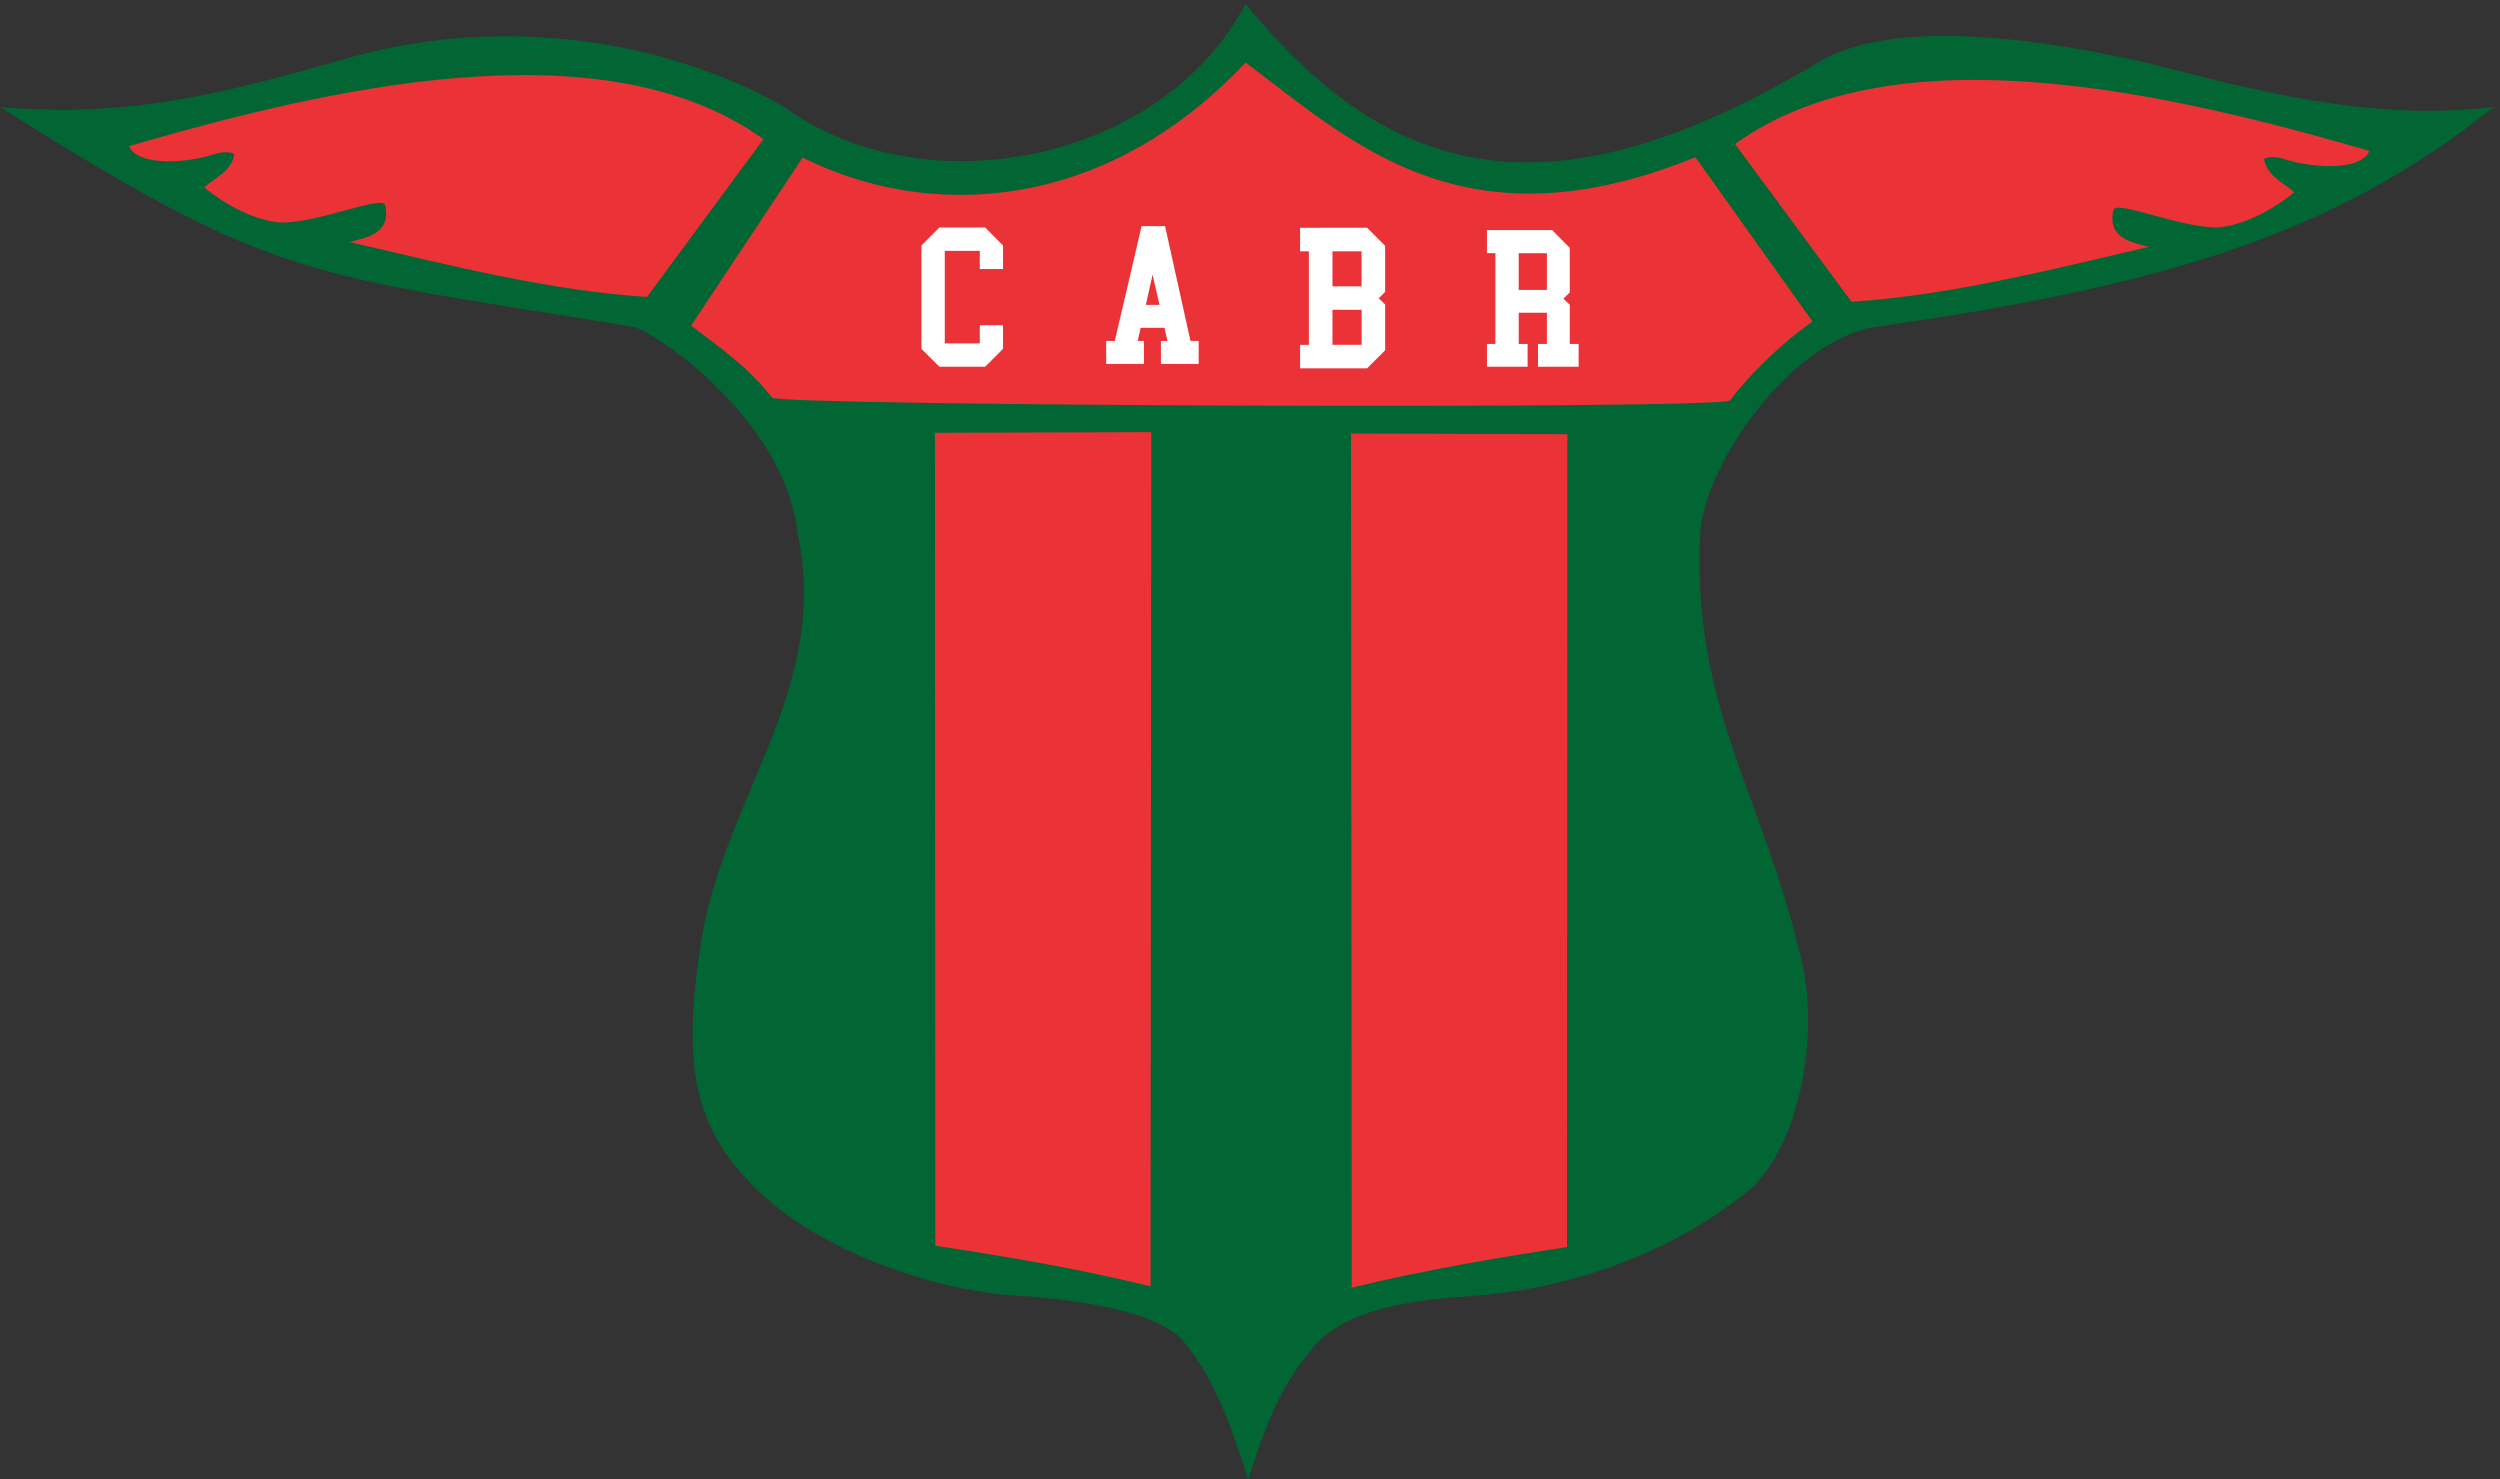 <svg xmlns="http://www.w3.org/2000/svg" xml:space="preserve" viewBox="0.67 1.04 671.98 397.62"><rect x="0.67" y="1.04" width="671.98" height="397.62" fill="#333333" stroke="none"/><path d="M2522.29 2982.26c310-382.41 645.09-423.71 1155.57-119.74 158.25 96.75 473.14 43.85 666.89 0 209.77-53.38 445.99-119.27 700.3-89.11-330.15-263.64-678.35-363.02-1265.54-446.91-176.82-45.95-331.37-289.59-338.33-413.5-17.32-347.46 122.4-522.54 200.48-846.49 46.41-166.147-1.87-407.467-111.39-490.076-161.5-127.157-364.76-193.055-551.33-206.051-110.91-7.887-230.19-21.348-303.51-86.317-82.61-84.929-115.09-183.777-147.57-284.02-32.49 98.392-64.98 200.946-130.88 278.446-49.19 59.172-201.41 82.84-323 91.891-173.09 6.961-396.32 86.32-523.48 200.484-131.35 120.199-170.8 239-130.91 498.423 39.62 300.75 265.11 520.87 197.7 840.91-22.74 216.73-258.63 390.28-328.16 418.2C624.309 2438.41 570.566 2416 5.05 2773.38c266.595-23.67 464.985 32.01 678.68 91.87 328.09 100.59 670.73 43.55 906.36-91.91 285.67-207.41 766.26-109.93 932.2 208.92" style="fill:#016634;fill-opacity:1;fill-rule:evenodd;stroke:none" transform="matrix(.133 0 0 -.133 0 398.667)"/><path d="M2522.37 2863.37c216.72-162.66 441.81-381.02 909.13-191.44 78.9-110.68 157.8-221.36 236.71-332.04-65.67-45.72-133.04-113.2-166.38-159.42-15.77-18.8-1925-11.13-1936.6 5.57-44.09 57.55-103.49 100.47-163.59 145.49 75.18 113.24 150.36 226.47 225.54 339.71 249.66-125.31 605.15-115.56 895.19 192.13M2330.34 390.004c-145.73 35.738-288.66 59.629-435.08 82.137l-.71 1642.839 437.17 1.4zM2736.86 387.219c145.73 35.738 288.66 59.629 435.08 82.14l.7 1642.841-437.16 1.39zM1547.93 2708.39c-78.43-106.27-156.87-212.55-235.29-318.82-196.31 12.53-398.187 63.7-601.452 111.03 32.136 8.24 85.5 16.47 72.046 74.49-5.382 21.29-136.89-37.73-214.058-35.16-54.418 6.27-107.438 35.5-151.754 71.01 23.887 20.1 56.504 34.8 61.258 66.82-3.992 4.09-18.563 6.93-39.934.54-53.707-18.19-154.703-25.93-173.078 16.17 395.398 114.63 956.472 248.75 1282.262 13.92M3511.55 2698.62c78.43-106.27 156.86-212.55 235.29-318.82 196.3 12.53 398.18 63.69 601.45 111.03-32.14 8.23-85.5 16.47-72.05 74.48 5.38 21.3 136.89-37.72 214.06-35.15 54.41 6.27 107.43 35.5 151.75 71-23.89 20.11-56.5 34.81-61.25 66.83 3.99 4.09 18.55 6.93 39.93.53 53.7-18.18 154.7-25.92 173.07 16.18-395.39 114.63-956.47 248.75-1282.25 13.92" style="fill:#eb3236;fill-opacity:1;fill-rule:evenodd;stroke:none" transform="matrix(.133 0 0 -.133 0 398.667)"/><path d="m1903.38 2529.81-36.11-36.28v-208.85l36.11-36.1h92.74l36.04 36.1v47.81h-46.97v-36.76h-70.76v186.93h70.76v-36.82h46.97v47.69l-36.04 36.28zM2310.29 2327.16l-5.95-26.52h12.55v-46.5h-76.28v46.5h17.42l54.17 232.07h47.38l51.37-232.07h16.6v-46.5h-76.35v46.5h13.26l-5.95 26.52zm38 46.32-13.79 61.12-13.74-61.12zM2632.49 2529.31v-47.51h17.78v-189.13h-17.78v-47.45h135.43l36.47 36.47v92.59l-12.98 12.62 12.98 12.99v92.96l-36.47 36.65zm65.41-47.51h58.86v-70.75h-58.86zm59.04-188.95h-59.04v70.75h59.04zM3131.27 2403.66h-56.95v74.37h56.95zm0-109.06h-17.96v-46.05h82.14v46.05h-17.96v79.2l-12.78 12.25 12.78 12.6v90.04l-35.56 36.04h-131.79v-46.58h17.07V2294.6h-17.07v-46.05h82.14v46.05h-17.96v63.01h56.95z" style="fill:#fff;fill-opacity:1;fill-rule:nonzero;stroke:none" transform="matrix(.133 0 0 -.133 0 398.667)"/></svg>